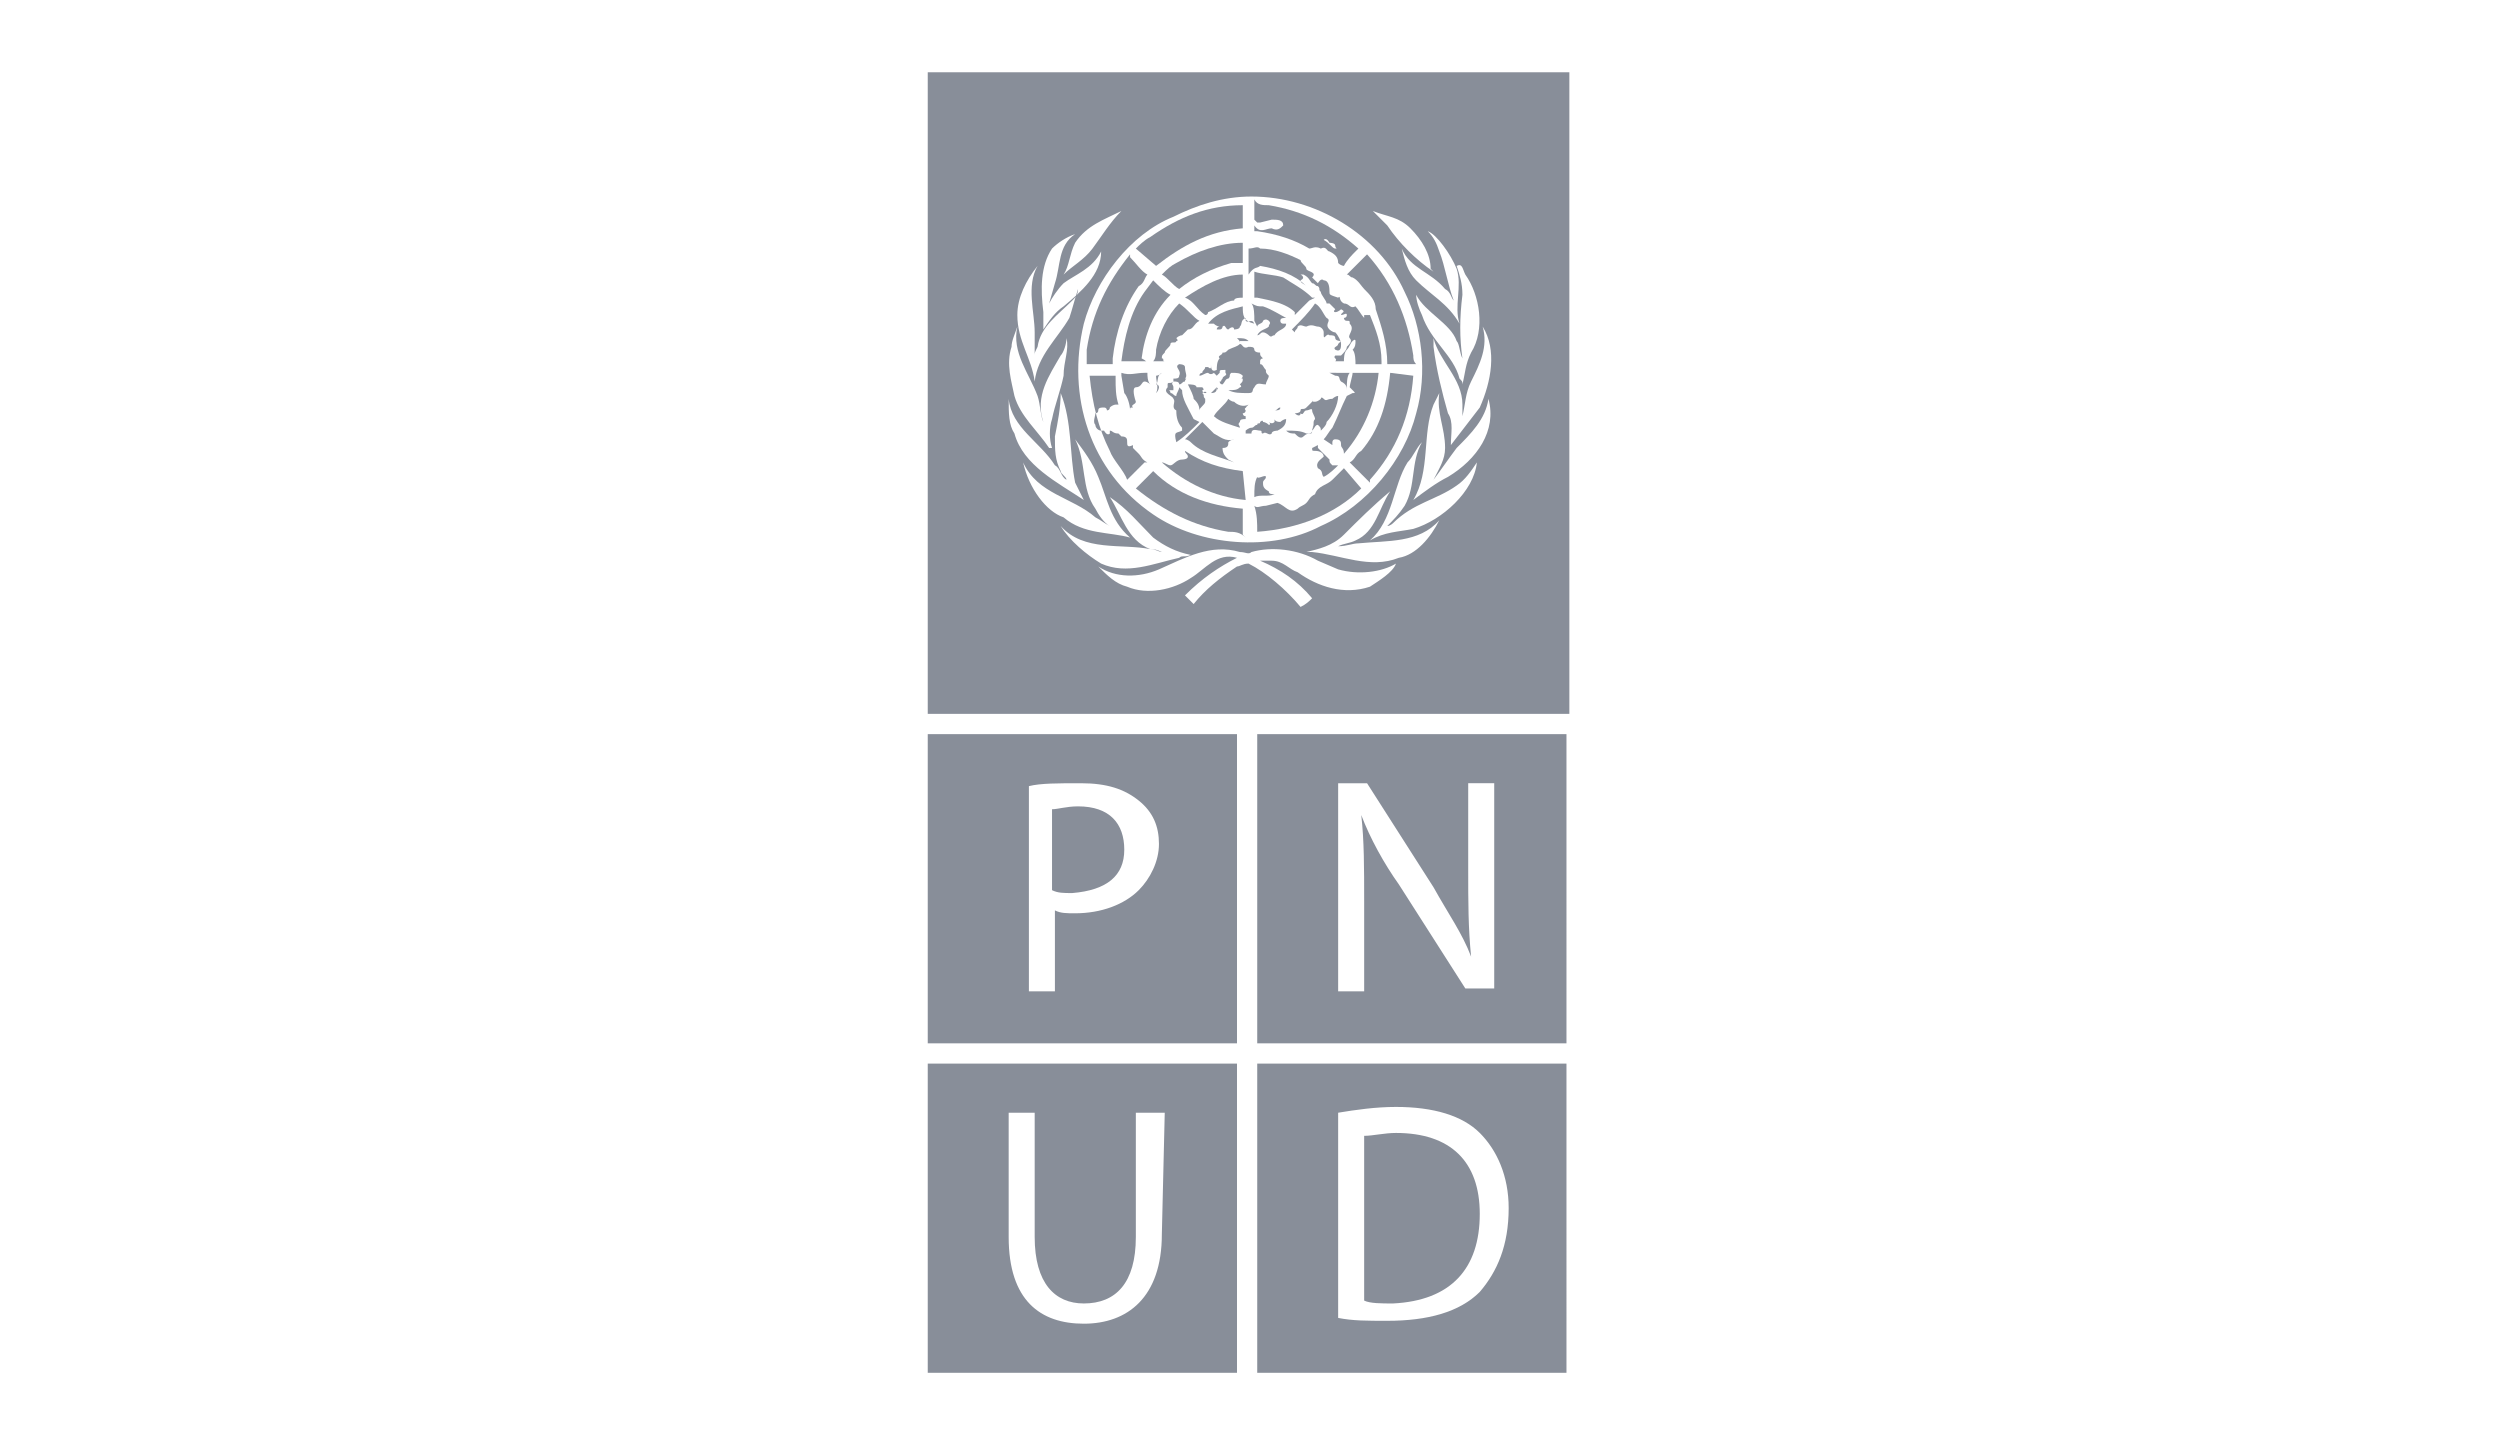 <?xml version="1.0" encoding="utf-8"?>
<!-- Generator: Adobe Illustrator 27.0.0, SVG Export Plug-In . SVG Version: 6.00 Build 0)  -->
<svg version="1.1" id="Capa_1" xmlns="http://www.w3.org/2000/svg" xmlns:xlink="http://www.w3.org/1999/xlink" x="0px" y="0px"
	 viewBox="0 0 86.5 50" style="enable-background:new 0 0 86.5 50;" xml:space="preserve">
<style type="text/css">
	.st0{fill:#888E99;}
</style>
<g>
	<path class="st0" d="M37.3,27.9c-0.4,0-0.7,0.1-0.9,0.1v2.8c0.2,0.1,0.4,0.1,0.7,0.1c1.2-0.1,1.8-0.6,1.8-1.5S38.4,27.9,37.3,27.9
		L37.3,27.9z"/>
	<path class="st0" d="M32.1,25.4v10.7h10.7V25.4C42.9,25.4,32.1,25.4,32.1,25.4z M39.4,30.8c-0.5,0.5-1.3,0.8-2.2,0.8
		c-0.3,0-0.5,0-0.7-0.1v2.8h-0.9v-7.1c0.4-0.1,1-0.1,1.8-0.1c0.9,0,1.5,0.2,2,0.6s0.7,0.9,0.7,1.5S39.8,30.4,39.4,30.8L39.4,30.8z"
		/>
</g>
<path class="st0" d="M43.5,25.4v10.7h10.7V25.4C54.3,25.4,43.5,25.4,43.5,25.4z M51.7,34.2h-1l-2.3-3.6c-0.5-0.7-1-1.6-1.3-2.4
	c0.1,0.9,0.1,1.8,0.1,3v3.1h-0.9v-7.2h1l2.3,3.6c0.5,0.9,1,1.6,1.3,2.4c-0.1-1-0.1-1.9-0.1-3v-3h0.9L51.7,34.2L51.7,34.2z"/>
<path class="st0" d="M32.1,36.8v10.7h10.7V36.8H32.1z M40.2,42.7c0,2.2-1.2,3.1-2.7,3.1s-2.6-0.8-2.6-3v-4.3h0.9v4.3
	c0,1.6,0.7,2.3,1.7,2.3c1.1,0,1.8-0.7,1.8-2.3v-4.3h1L40.2,42.7L40.2,42.7z"/>
<g>
	<path class="st0" d="M43.5,36.8v10.7h10.7V36.8H43.5z M51.2,44.7c-0.7,0.7-1.8,1-3.2,1c-0.7,0-1.2,0-1.7-0.1v-7.1
		c0.6-0.1,1.3-0.2,2-0.2c1.3,0,2.3,0.3,2.9,0.9s1,1.5,1,2.6C52.2,43.1,51.8,44,51.2,44.7L51.2,44.7z"/>
	<path class="st0" d="M48.3,39.2c-0.4,0-0.8,0.1-1.1,0.1V45c0.2,0.1,0.6,0.1,1,0.1c2-0.1,3-1.2,3-3.1C51.2,40.2,50.2,39.2,48.3,39.2
		L48.3,39.2z"/>
</g>
<g>
	<path class="st0" d="M45.8,16.5c0.2-0.1,0.4-0.3,0.5-0.4h-0.2c-0.1-0.1-0.1-0.1-0.1-0.2l-0.4-0.4v-0.1l-0.2,0.1
		c0,0.1,0,0.1,0.1,0.1c0.2,0,0.3,0.1,0.3,0.2c-0.1,0.1-0.3,0.2-0.2,0.4C45.8,16.3,45.7,16.4,45.8,16.5L45.8,16.5L45.8,16.5z"/>
	<path class="st0" d="M45.9,11c-0.1-0.1-0.2-0.4-0.4-0.5c-0.2,0.3-0.5,0.6-0.8,0.9l0.1,0.1c0-0.1,0.1-0.1,0.1-0.2
		c0.1-0.1,0.2,0,0.3,0c0.2-0.1,0.3,0,0.4,0s0.2,0.1,0.2,0.2s0,0.1,0,0.1c0,0.2,0.1-0.1,0.2,0c0.1,0,0.2,0,0.2,0.1s0.2,0.1,0.2,0.1
		s-0.1,0.1-0.1,0.1c0,0.1-0.2,0.1-0.1,0.2c0.2,0.1,0.2-0.1,0.2-0.2c0-0.1-0.1-0.3-0.2-0.4c-0.1,0-0.2-0.1-0.2-0.1
		C45.8,11.2,46.1,11.1,45.9,11L45.9,11z"/>
	<path class="st0" d="M46.6,13.7c-0.2,0.4-0.3,0.7-0.5,1.1c-0.1,0.1-0.2,0.3-0.3,0.4l0.3,0.2v-0.1c0,0,0-0.1,0.1-0.1
		c0.2,0,0.2,0.1,0.2,0.2c0,0.1,0.1,0.1,0.1,0.3c0.7-0.8,1.1-1.8,1.2-2.8h-0.9c0,0.1-0.1,0.4-0.1,0.5l0.1,0.1c0.1,0.1,0.1,0.1,0,0.1
		L46.6,13.7L46.6,13.7z"/>
	<path class="st0" d="M43,8.4c-0.8,0-1.6,0.3-2.3,0.7c-0.2,0.1-0.3,0.2-0.5,0.4c0.2,0.1,0.4,0.4,0.6,0.5V10c0.5-0.4,1.1-0.7,1.8-0.9
		H43C43,9.2,43,8.3,43,8.4z"/>
	<path class="st0" d="M39.9,9.7L39.9,9.7l-0.3,0.4c-0.5,0.7-0.7,1.6-0.8,2.4h0.9c-0.1,0,0,0-0.2-0.1c0.1-0.8,0.4-1.6,1-2.2
		C40.3,10.1,40.1,9.9,39.9,9.7z"/>
	<path class="st0" d="M43.6,14.9c0.1,0,0,0.1,0.1,0.1c0.1-0.1,0.2,0.1,0.3,0c0-0.1,0.2-0.1,0.2-0.1c0.2-0.1,0.3-0.2,0.3-0.4
		c-0.1,0-0.2,0.1-0.2,0.1c-0.2,0-0.2-0.1-0.2-0.1v0.1c-0.1,0.1-0.2,0-0.2,0c0.1,0.1,0,0.1,0,0.1c-0.1-0.1-0.2-0.1-0.2-0.1
		c0-0.1-0.1,0-0.1,0c0,0.1-0.1,0-0.1,0.1c-0.1,0-0.1,0.1-0.2,0.1c-0.1,0-0.2,0.1-0.2,0.1v0.1h0.2C43.3,14.8,43.5,14.9,43.6,14.9
		L43.6,14.9z"/>
	<path class="st0" d="M43.5,16.5c-0.1,0.2-0.1,0.4-0.1,0.7c0.2-0.1,0.5,0,0.7-0.1c-0.1,0-0.2,0-0.2-0.1c-0.2-0.1-0.2-0.2-0.2-0.3
		c0-0.1,0.1-0.1,0.1-0.2C43.8,16.4,43.5,16.6,43.5,16.5L43.5,16.5z"/>
	<path class="st0" d="M46.5,16.2c-0.1,0.1-0.2,0.2-0.4,0.4c-0.2,0.2-0.5,0.2-0.6,0.5c-0.2,0.1-0.2,0.2-0.3,0.3
		c-0.1,0.1-0.2,0.1-0.3,0.2c-0.3,0.2-0.4-0.1-0.7-0.2l-0.4,0.1c-0.2,0-0.3,0.1-0.4,0c0.1,0.3,0.1,0.6,0.1,0.9
		c1.4-0.1,2.7-0.6,3.6-1.5L46.5,16.2L46.5,16.2L46.5,16.2z"/>
	<path class="st0" d="M44.4,9.6c-0.3-0.1-0.7-0.1-1-0.2v0.9h0.1c0.5,0.1,1,0.2,1.3,0.5v0.1l0.5-0.5l0.2-0.1h-0.1
		C45.1,10,44.7,9.8,44.4,9.6z"/>
	<path class="st0" d="M45.4,14.9c0,0.1-0.1,0.1-0.2,0.1c-0.2-0.1-0.4-0.1-0.7-0.1c0.1,0.1,0.2,0.1,0.3,0.1c0.1,0.1,0.2,0.2,0.3,0.1
		C45.3,14.9,45.4,15.1,45.4,14.9c0.1-0.1,0.1-0.2,0.2-0.2c0.1,0.1,0.1,0.1,0.1,0.2c0.1-0.1,0.2-0.2,0.2-0.3c0.2-0.2,0.4-0.6,0.4-0.9
		c-0.1,0-0.2,0.1-0.2,0.1c-0.2,0-0.2,0.1-0.3,0c-0.1-0.1-0.1,0-0.1,0c0,0-0.1,0.1-0.2,0.1s-0.1,0-0.1-0.1v0.1
		c-0.1,0.1-0.1,0.1-0.2,0.2c-0.1,0.1-0.2,0-0.2,0.1c0,0.1-0.2,0.1-0.2,0.1c0.1,0.1,0.2,0.1,0.2,0c0.1,0.1,0.1-0.1,0.2-0.1
		c0.1,0,0.2-0.1,0.2,0s0.1,0.2,0.1,0.3c-0.1,0.1,0,0.2-0.1,0.3C45.5,14.7,45.4,14.8,45.4,14.9L45.4,14.9z"/>
	<path class="st0" d="M46,12.9l0.2,0.1c0.2,0,0.1,0.1,0.2,0.2c0.2,0.1,0.2,0.2,0.2,0.3v-0.1c0-0.1,0-0.4,0.1-0.5
		C46.4,12.9,46.1,12.9,46,12.9z"/>
	<path class="st0" d="M43,10.3V9.5H43c-0.7,0-1.4,0.4-2,0.8c0.3,0.1,0.4,0.4,0.7,0.6c0.1,0,0.1-0.1,0.1-0.1c0.3-0.1,0.6-0.4,0.9-0.4
		C42.7,10.3,42.9,10.3,43,10.3L43,10.3z"/>
	<path class="st0" d="M42.9,14.8c0-0.1-0.1-0.1,0-0.2c0-0.1,0.1-0.1,0.2-0.1v-0.1c-0.1,0-0.1-0.1-0.1-0.1s0.1,0,0.1-0.1
		c-0.1-0.1,0.1-0.1,0-0.1l0.1-0.1c-0.2,0.1-0.4,0-0.5-0.1c-0.1,0-0.2-0.1-0.2-0.1c-0.1,0.2-0.4,0.4-0.5,0.6
		C42.2,14.6,42.6,14.7,42.9,14.8L42.9,14.8z"/>
	<path class="st0" d="M42.1,13.4c-0.1,0.1-0.1,0.1-0.2,0.2C42.1,13.6,42.1,13.5,42.1,13.4C42.2,13.5,42.1,13.5,42.1,13.4z"/>
	<path class="st0" d="M43,17.6L43,17.6c-1.2-0.1-2.3-0.5-3.1-1.3l-0.6,0.6c1,0.8,2,1.3,3.2,1.5c0.2,0,0.4,0,0.6,0.2L43,18.5L43,17.6
		L43,17.6z"/>
	<path class="st0" d="M40.7,15.3C40.7,15.3,40.7,15.4,40.7,15.3c0.3-0.2,0.5-0.4,0.8-0.7l-0.2-0.1c-0.2-0.4-0.4-0.7-0.4-1l-0.1-0.1
		c0,0.1-0.1,0.2-0.1,0.3c-0.1,0-0.1-0.1-0.2-0.1c0-0.1-0.1-0.1,0-0.1h0.1v-0.1c0-0.1-0.1-0.1,0-0.2c0.1,0,0.2,0,0.2,0.1
		c0.1,0,0.1-0.1,0.2-0.1c0-0.1,0.1-0.1,0-0.1c0.1-0.1,0-0.2,0-0.4c0-0.1-0.2-0.1-0.2-0.1c-0.2,0.1,0.1,0.2,0,0.4
		c0,0.1-0.1,0.1-0.2,0.1v0.1c-0.1,0.1-0.2,0-0.2,0.1s0,0.1,0,0.1c-0.2,0.2,0.2,0.3,0.2,0.4c0.1,0.1-0.1,0.3,0.1,0.4
		c0,0.1,0,0.4,0.2,0.6v0.1C40.7,15,40.6,14.9,40.7,15.3L40.7,15.3z"/>
	<path class="st0" d="M39.3,13.4c0.2,0,0.2-0.2,0.3-0.2c0.1,0,0.2,0.1,0.2,0.1c-0.1-0.1-0.1-0.3-0.1-0.4h-0.1c-0.3,0-0.5,0.1-0.8,0
		v0.1l0.1,0.6c0.1,0.1,0.2,0.4,0.2,0.6c0-0.1,0-0.1,0.1-0.1c-0.1-0.1,0.1-0.1,0.1-0.2C39.2,13.6,39.2,13.4,39.3,13.4L39.3,13.4z"/>
	<path class="st0" d="M41.7,13.6c-0.1,0-0.1-0.1-0.1-0.1c0.1,0,0-0.1,0-0.1h-0.2c0-0.1-0.2-0.1-0.3-0.1c0.1,0.2,0.2,0.4,0.2,0.5
		c0.1,0.1,0.2,0.2,0.2,0.4c0-0.1,0.2-0.2,0.2-0.3v-0.1c-0.1-0.1,0-0.1-0.1-0.2C41.7,13.5,41.8,13.6,41.7,13.6z"/>
	<path class="st0" d="M41.6,14.6c-0.2,0.2-0.4,0.4-0.6,0.6c0.1,0,0.2,0.1,0.2,0.1c0.4,0.4,1,0.5,1.5,0.7l-0.2-0.1
		c-0.1-0.1-0.2-0.2-0.2-0.4c0.2,0,0.2-0.1,0.2-0.2c0.1-0.1,0.2-0.1,0.2-0.1c-0.3,0.1-0.5-0.1-0.7-0.2C41.8,14.8,41.7,14.7,41.6,14.6
		L41.6,14.6z"/>
	<path class="st0" d="M41.5,11.1c-0.2-0.1-0.4-0.4-0.7-0.6c-0.4,0.4-0.7,1-0.8,1.6c0,0.1,0,0.3-0.1,0.4h0.4c-0.1,0,0-0.1-0.1-0.1
		c0-0.1,0-0.1,0.1-0.2c0-0.1,0.2-0.2,0.2-0.3s0.2,0,0.2-0.1c0.1,0,0-0.1,0-0.1c0.1-0.1,0.2-0.1,0.2-0.1l0.2-0.2
		C41.3,11.4,41.3,11.2,41.5,11.1z"/>
	<path class="st0" d="M48.1,12.9L48.1,12.9c-0.1,1.1-0.4,2-1,2.7c-0.2,0.1-0.2,0.3-0.4,0.4l0.7,0.7v-0.1c0.9-1,1.4-2.2,1.5-3.6
		L48.1,12.9L48.1,12.9L48.1,12.9z"/>
	<path class="st0" d="M43,16.3L43,16.3c-0.8-0.1-1.4-0.3-2-0.7c0,0.1,0.1,0.1,0.1,0.2s-0.2,0.1-0.2,0.1c-0.2,0-0.3,0.2-0.4,0.2
		s-0.2-0.1-0.3-0.1c0.8,0.7,1.8,1.2,2.9,1.3L43,16.3L43,16.3z"/>
	<path class="st0" d="M40.1,13.4c0-0.1-0.1-0.1-0.1-0.1c0.1-0.1,0-0.3,0.2-0.4c-0.1,0.1-0.2,0.1-0.2,0.1c0,0.2,0.1,0.4,0,0.6
		C40.1,13.5,40.1,13.4,40.1,13.4L40.1,13.4z"/>
	<path class="st0" d="M44.1,14.2C44.1,14.2,44.1,14.3,44.1,14.2c0.1,0,0.2,0,0.2-0.1C44.2,14.1,44.2,14.2,44.1,14.2L44.1,14.2z"/>
	<path class="st0" d="M38.5,12.4c0.1-0.9,0.4-1.8,0.9-2.5c0.2-0.1,0.2-0.3,0.3-0.4c-0.2-0.1-0.4-0.4-0.6-0.6V8.8
		c-0.8,1-1.3,2-1.5,3.3v0.5h0.9L38.5,12.4L38.5,12.4z"/>
	<path class="st0" d="M41.8,11.2h0.2c0.1,0.1,0.2,0.1,0.2,0.1c0,0-0.1,0-0.1,0.1h0.1c0.1,0,0.1-0.1,0.1-0.1c0.1-0.1,0.1,0.1,0.2,0.1
		c0.1-0.1,0.2-0.1,0.2,0c0,0,0.2,0,0.2-0.1c0.1-0.1,0-0.2,0.2-0.3v0.1c0.1,0.1,0.2-0.1,0.3,0.1C43,11.1,43,10.9,43,10.6
		C42.6,10.7,42.1,10.8,41.8,11.2L41.8,11.2z"/>
	<path class="st0" d="M39,16.6l0.6-0.6h0.1c-0.2-0.1-0.2-0.2-0.3-0.3l-0.2-0.2v-0.1c-0.2,0.1-0.2,0-0.2-0.1s0-0.2-0.2-0.2l-0.1-0.1
		c-0.2,0-0.2-0.1-0.3-0.1V15c-0.1,0.1-0.2-0.1-0.2-0.1h-0.1c-0.1,0-0.2-0.1-0.2-0.2c-0.1-0.1,0-0.3,0-0.4c0,0,0.1,0,0.1-0.1
		s0.1-0.1,0.2-0.1s0.1,0.1,0.1,0.1s0.1,0,0.1-0.1c0.1-0.1,0.2-0.1,0.2-0.1c0,0,0,0,0.1,0c-0.1-0.3-0.1-0.6-0.1-0.9V13h-0.9
		c0.1,1,0.3,1.8,0.7,2.6C38.5,15.9,38.9,16.3,39,16.6L39,16.6z"/>
	<path class="st0" d="M40,9.2c0.9-0.7,1.8-1.2,3-1.3V7.1c-1.2,0-2.2,0.4-3.2,1.1c-0.2,0.1-0.4,0.3-0.5,0.4L40,9.2
		C40,9.3,40,9.2,40,9.2z"/>
	<path class="st0" d="M46.6,9.5c0.1,0,0.1,0.1,0.2,0.1c0.2,0.1,0.3,0.3,0.4,0.4c0.2,0.2,0.4,0.4,0.4,0.7c0.2,0.6,0.4,1.2,0.4,1.9h1
		c-0.1-0.1-0.1-0.2-0.1-0.3c-0.2-1.3-0.7-2.5-1.6-3.5C47.1,9,46.9,9.2,46.6,9.5C46.6,9.5,46.6,9.5,46.6,9.5z"/>
	<path class="st0" d="M32.1,2.5v22.2h22.2V2.5H32.1z M51.2,14.1c-0.3,0.4-0.7,0.9-1,1.3c0-0.4,0.1-0.8-0.1-1.1
		c-0.2-0.7-0.4-1.5-0.5-2.3v-0.3c0.2,0.8,1,1.4,1,2.3c0,0.2,0,0.3,0,0.4c0.1-0.4,0.1-0.8,0.3-1.2c0.3-0.6,0.6-1.2,0.4-1.9
		C51.8,12.1,51.6,13.2,51.2,14.1z M50.7,9.5c0.5,0.7,0.7,1.9,0.2,2.7c-0.2,0.4-0.2,0.7-0.3,1.1c0-0.1,0-0.1-0.1-0.2
		c-0.2-0.8-1-1.3-1.3-2.2c-0.1-0.2-0.2-0.5-0.2-0.7c0.3,0.6,1.2,1,1.4,1.6c0.1,0.1,0.1,0.4,0.2,0.6c-0.1-0.7-0.1-1.4,0-2.2
		c0-0.4-0.1-0.7-0.2-1C50.6,9.1,50.6,9.3,50.7,9.5L50.7,9.5z M50.4,9.3c0.2,0.6-0.1,1.3,0.1,1.9c-0.4-0.7-1-1-1.5-1.5
		c-0.3-0.3-0.4-0.7-0.5-1.1c0.3,0.7,1,0.8,1.5,1.4c0.2,0.1,0.2,0.3,0.3,0.4c-0.2-0.5-0.3-1.2-0.5-1.7c-0.1-0.3-0.2-0.5-0.4-0.7
		C49.7,8.1,50.2,8.8,50.4,9.3z M48.8,7.9c0.4,0.4,0.7,0.9,0.7,1.4l0.1,0.1C49,9,48.4,8.4,48,7.8l-0.5-0.5C48,7.5,48.4,7.5,48.8,7.9
		L48.8,7.9z M40.6,7.5c0.8-0.4,1.7-0.7,2.7-0.7c2.2,0,4.4,1.3,5.3,3.3c0.6,1.2,0.8,2.8,0.4,4.2c-0.4,1.6-1.7,3.2-3.3,3.9
		c-1.7,0.9-4.2,0.7-5.8-0.4c-2.2-1.5-3-4.1-2.4-6.6C37.9,9.7,39.1,8.1,40.6,7.5L40.6,7.5z M38.8,7.3c-0.4,0.4-0.7,0.9-1,1.3
		c-0.3,0.4-0.7,0.6-1,0.9C37,9.2,37,8.8,37.2,8.4C37.6,7.8,38.2,7.6,38.8,7.3L38.8,7.3z M36.4,8.6c0.2-0.2,0.5-0.4,0.8-0.5
		c-0.6,0.4-0.5,1.1-0.7,1.7l-0.2,0.7c0.1-0.2,0.3-0.5,0.5-0.7c0.4-0.3,1-0.5,1.3-1.1c0,0.8-0.7,1.4-1.3,1.9
		c-0.3,0.2-0.5,0.5-0.7,0.8v-0.6C36,10,36,9.2,36.4,8.6z M35.9,9.2c-0.4,0.7-0.1,1.6-0.1,2.3v0.8c0-0.1,0-0.1,0.1-0.3
		c0.1-0.7,0.7-1.1,1.2-1.6c0.1-0.1,0.2-0.2,0.2-0.4c-0.1,0.3-0.2,0.7-0.3,1c-0.4,0.7-1.1,1.3-1.2,2.2c-0.1-0.8-0.6-1.4-0.6-2.3
		C35.2,10.3,35.5,9.7,35.9,9.2L35.9,9.2z M35,12c0-0.2,0.1-0.4,0.2-0.7c-0.2,0.9,0.4,1.6,0.7,2.4c0.1,0.3,0.1,0.7,0.2,0.9
		c-0.3-0.9,0.2-1.6,0.6-2.3c0.1-0.1,0.2-0.4,0.2-0.6c0.1,0.4-0.1,0.8-0.1,1.3c-0.1,0.5-0.3,1-0.4,1.5c-0.1,0.3-0.1,0.7,0,1h-0.1
		c-0.4-0.6-1-1.1-1.2-1.8C35,13.2,34.8,12.6,35,12L35,12z M34.9,13.8c0.1,1,1.1,1.5,1.6,2.3c0.2,0.1,0.2,0.4,0.4,0.5
		c0-0.1-0.2-0.2-0.2-0.3c-0.2-0.4-0.2-0.7-0.2-1.2c0.1-0.5,0.2-1,0.2-1.5c0.4,1,0.3,2.1,0.5,3.1c0.1,0.2,0.2,0.4,0.3,0.6
		c-0.9-0.6-2.1-1.2-2.4-2.3C34.9,14.7,34.9,14.3,34.9,13.8L34.9,13.8z M35.4,16c0.5,1.1,1.7,1.2,2.5,1.9c0.2,0.1,0.3,0.2,0.5,0.3
		c-0.2-0.1-0.4-0.4-0.5-0.6c-0.5-0.7-0.3-1.6-0.7-2.4c0.3,0.4,0.6,0.8,0.8,1.3c0.3,0.7,0.4,1.5,1.1,2.1c-0.7-0.2-1.6-0.1-2.3-0.7
		C36.2,17.7,35.6,16.9,35.4,16z M36.7,18.2c0.8,0.9,2.1,0.6,3.1,0.8c0.2,0,0.3,0.1,0.4,0.1c-0.2-0.1-0.3-0.1-0.4-0.1
		c-0.8-0.3-1-1.2-1.4-1.8c0.6,0.4,1,0.9,1.5,1.4c0.4,0.3,0.8,0.5,1.3,0.6c-0.2,0.1-0.3,0-0.4,0.1c-0.9,0.2-1.8,0.6-2.7,0.2
		C37.6,19.2,37,18.7,36.7,18.2L36.7,18.2z M47.4,20.3c-0.9,0.3-1.8,0-2.5-0.5c-0.3-0.1-0.5-0.4-0.9-0.4h-0.4
		c0.7,0.3,1.3,0.7,1.8,1.3c-0.1,0.1-0.2,0.2-0.4,0.3c-0.5-0.6-1.2-1.2-1.8-1.5c-0.2,0-0.3,0.1-0.4,0.1c-0.6,0.4-1.1,0.8-1.5,1.3
		L41,20.6c0.6-0.6,1.2-1,1.8-1.3c-0.7-0.2-1.1,0.4-1.6,0.7c-0.6,0.4-1.5,0.6-2.2,0.3c-0.4-0.1-0.7-0.4-1-0.7
		c0.6,0.4,1.4,0.4,2.1,0.1c0.9-0.4,1.8-0.9,2.8-0.6c0.2,0,0.3,0.1,0.4,0c0.7-0.2,1.6-0.1,2.3,0.3l0.7,0.3c0.7,0.2,1.5,0.1,2-0.2
		C48.2,19.8,47.7,20.1,47.4,20.3L47.4,20.3z M48.4,19.3c-1,0.4-2-0.1-3-0.2h-0.2c0.4-0.1,0.9-0.2,1.3-0.6c0.5-0.5,1-1,1.6-1.5
		c-0.4,0.6-0.5,1.4-1.2,1.7c-0.2,0.1-0.4,0.1-0.6,0.2c0.3,0,0.5-0.1,0.7-0.1c1-0.1,2.1,0,2.8-0.8C49.5,18.6,49,19.2,48.4,19.3
		L48.4,19.3z M48.9,18.3c-0.5,0.1-1,0.1-1.5,0.4c0.8-0.7,0.8-1.9,1.3-2.7c0.2-0.2,0.3-0.5,0.5-0.7c-0.4,0.7-0.2,1.5-0.6,2.2
		c-0.2,0.3-0.4,0.5-0.6,0.7c0.1,0,0.2-0.1,0.2-0.1c0.7-0.7,1.5-0.8,2.2-1.3c0.3-0.2,0.5-0.5,0.7-0.8C51,17,49.9,18,48.9,18.3
		L48.9,18.3z M50.1,16.5c-0.4,0.2-0.8,0.5-1.2,0.8c0.6-1,0.3-2.3,0.7-3.3l0.2-0.4c-0.1,0.7,0.2,1.2,0.2,1.9c0,0.4-0.2,0.7-0.4,1.1
		c0.3-0.4,0.5-0.7,0.8-1.1c0.5-0.5,1-1,1.1-1.7C51.8,14.9,51.1,15.9,50.1,16.5z"/>
	<path class="st0" d="M43.5,11.3c0-0.1,0.2-0.1,0.2-0.2c0.1-0.1,0.2,0,0.2,0c0.1,0.1,0,0.1,0,0.2c-0.1,0.1-0.3,0.1-0.4,0.3
		c0.1,0,0.1-0.1,0.2-0.1s0.2,0.1,0.2,0.1c0.1,0.1,0.1,0,0.2,0c0.1-0.2,0.4-0.2,0.4-0.4h-0.1c0,0-0.1,0-0.1-0.1s0.1-0.1,0.2-0.1
		c-0.2-0.1-0.5-0.3-0.8-0.4c-0.2,0-0.2,0-0.4-0.1c0.1,0.1,0.1,0.4,0.1,0.6L43.5,11.3L43.5,11.3z"/>
	<path class="st0" d="M43.6,7.7L44,7.6c0.2,0,0.4,0,0.4,0.2c-0.1,0.1-0.2,0.2-0.4,0.1c-0.2,0-0.4,0.2-0.6-0.1v0.2h0.1
		c0.7,0.1,1.3,0.3,1.8,0.6c0.1,0,0.2-0.1,0.4,0c0.2-0.1,0.2,0.1,0.3,0.1c0.2,0.1,0.3,0.2,0.3,0.4c0.1,0.1,0.2,0.1,0.2,0.1
		c0.1-0.2,0.3-0.4,0.4-0.5L47,8.6c-0.9-0.8-1.9-1.3-3.1-1.5c-0.2,0-0.4,0-0.5-0.2v0.7l0.1,0.1C43.5,7.7,43.6,7.7,43.6,7.7L43.6,7.7z
		 M45.8,8.3c0.1-0.1,0.2,0.1,0.2,0.1s0.2,0,0.2,0.1s0.1,0.1,0,0.1C46.1,8.6,46,8.4,45.8,8.3C45.8,8.3,45.8,8.3,45.8,8.3z"/>
	<path class="st0" d="M43.2,11.8c-0.1-0.1-0.2-0.1-0.4-0.1c0.1,0.1,0.1,0.1,0.1,0.2c-0.1,0.1-0.2,0.1-0.4,0.2
		c-0.1,0.1-0.1,0.1-0.2,0.1c0,0.1-0.2,0.1-0.1,0.2c-0.1,0.1-0.1,0.3-0.1,0.4c-0.2,0.1-0.2-0.1-0.2-0.2v0.1c0,0.1-0.1,0-0.1,0h-0.1
		c0,0.1-0.1,0.1-0.1,0.2c0,0-0.1,0-0.1,0.1c0.1,0,0.2-0.1,0.3-0.1c0.1,0.1,0.2,0,0.2,0s0.1,0.1,0.1,0.1c0,0,0.1-0.1,0.1-0.1
		c0-0.1,0-0.1,0.2-0.1v0.1c0.1,0.1-0.1,0.1-0.1,0.2c-0.1,0.1,0,0.1-0.1,0.1c0,0,0,0.1,0.1,0.1c0.1-0.1,0.1-0.2,0.2-0.2
		c0.1-0.1,0-0.1,0.1-0.2c0.2,0,0.3,0,0.4,0.1c0,0.1-0.1,0.1,0,0.1c0,0.1,0,0.1-0.1,0.2c0.1,0.1,0,0.1,0,0.1
		c-0.1,0.1-0.2,0.1-0.4,0.1c0.2,0.1,0.4,0.1,0.7,0.1c0.2,0,0.1-0.1,0.2-0.2c0.1-0.2,0.2-0.1,0.4-0.1c0-0.1,0.1-0.2,0.1-0.3
		c-0.1-0.1-0.1-0.1-0.1-0.2c-0.1-0.1-0.1-0.2-0.2-0.2v-0.1c0-0.1,0.1-0.1,0.1-0.1c-0.1-0.1-0.1-0.1-0.1-0.2c-0.2,0-0.2-0.1-0.2-0.1
		c0-0.1-0.1-0.1-0.2-0.1c-0.2,0.1-0.2-0.1-0.3-0.1v-0.1L43.2,11.8L43.2,11.8z"/>
	<path class="st0" d="M43.6,9.2c0.6,0.1,1.2,0.3,1.6,0.7c-0.1-0.1-0.2-0.1-0.2-0.2C45.2,9.6,45,9.5,45,9.5h0.1
		c0.2,0.1,0.2,0.2,0.3,0.3c0.1,0,0.1,0.1,0.2,0.1c0.1,0.1,0,0.1,0.1,0.2c0,0.1,0.2,0.3,0.2,0.4h0.1l0.2,0.2c-0.1,0.1,0,0.1,0,0.1
		c0.1,0,0.2-0.1,0.2-0.1c0.2,0.1,0,0.1,0,0.2c0.1,0,0.2-0.1,0.2,0s-0.1,0.1-0.1,0.1s0,0.1,0.1,0.1s0.1,0,0.1,0.1
		c0.2,0.2-0.1,0.4,0,0.5s0,0.2-0.1,0.3c0,0.1-0.1,0.2-0.2,0.3h-0.2c-0.1,0.1,0.1,0.1,0,0.2h0.3c0-0.1,0-0.3,0.1-0.4
		c0.1-0.1,0.1-0.2,0.2-0.3c0,0,0.1-0.1,0.1,0s0,0.2-0.1,0.3c0.1,0.1,0.1,0.4,0.1,0.5h0.9v-0.1c0-0.6-0.2-1.1-0.4-1.6h-0.2V11
		c-0.1-0.1-0.2-0.3-0.3-0.4c-0.2,0.1-0.2-0.1-0.4-0.1c-0.2-0.1-0.1-0.3-0.2-0.2C46,10.2,46,10.2,46,10.1c0-0.1,0-0.4-0.2-0.4
		c-0.1-0.1-0.2,0.1-0.2,0.1s-0.1-0.1-0.1-0.1s-0.1-0.1-0.1-0.1c0.2-0.2-0.2-0.2-0.2-0.3c0-0.1-0.2-0.2-0.2-0.3
		c-0.4-0.2-0.9-0.4-1.4-0.4c-0.1-0.1-0.2,0-0.4,0v0.9C43.4,9.2,43.5,9.3,43.6,9.2L43.6,9.2z"/>
</g>
</svg>
